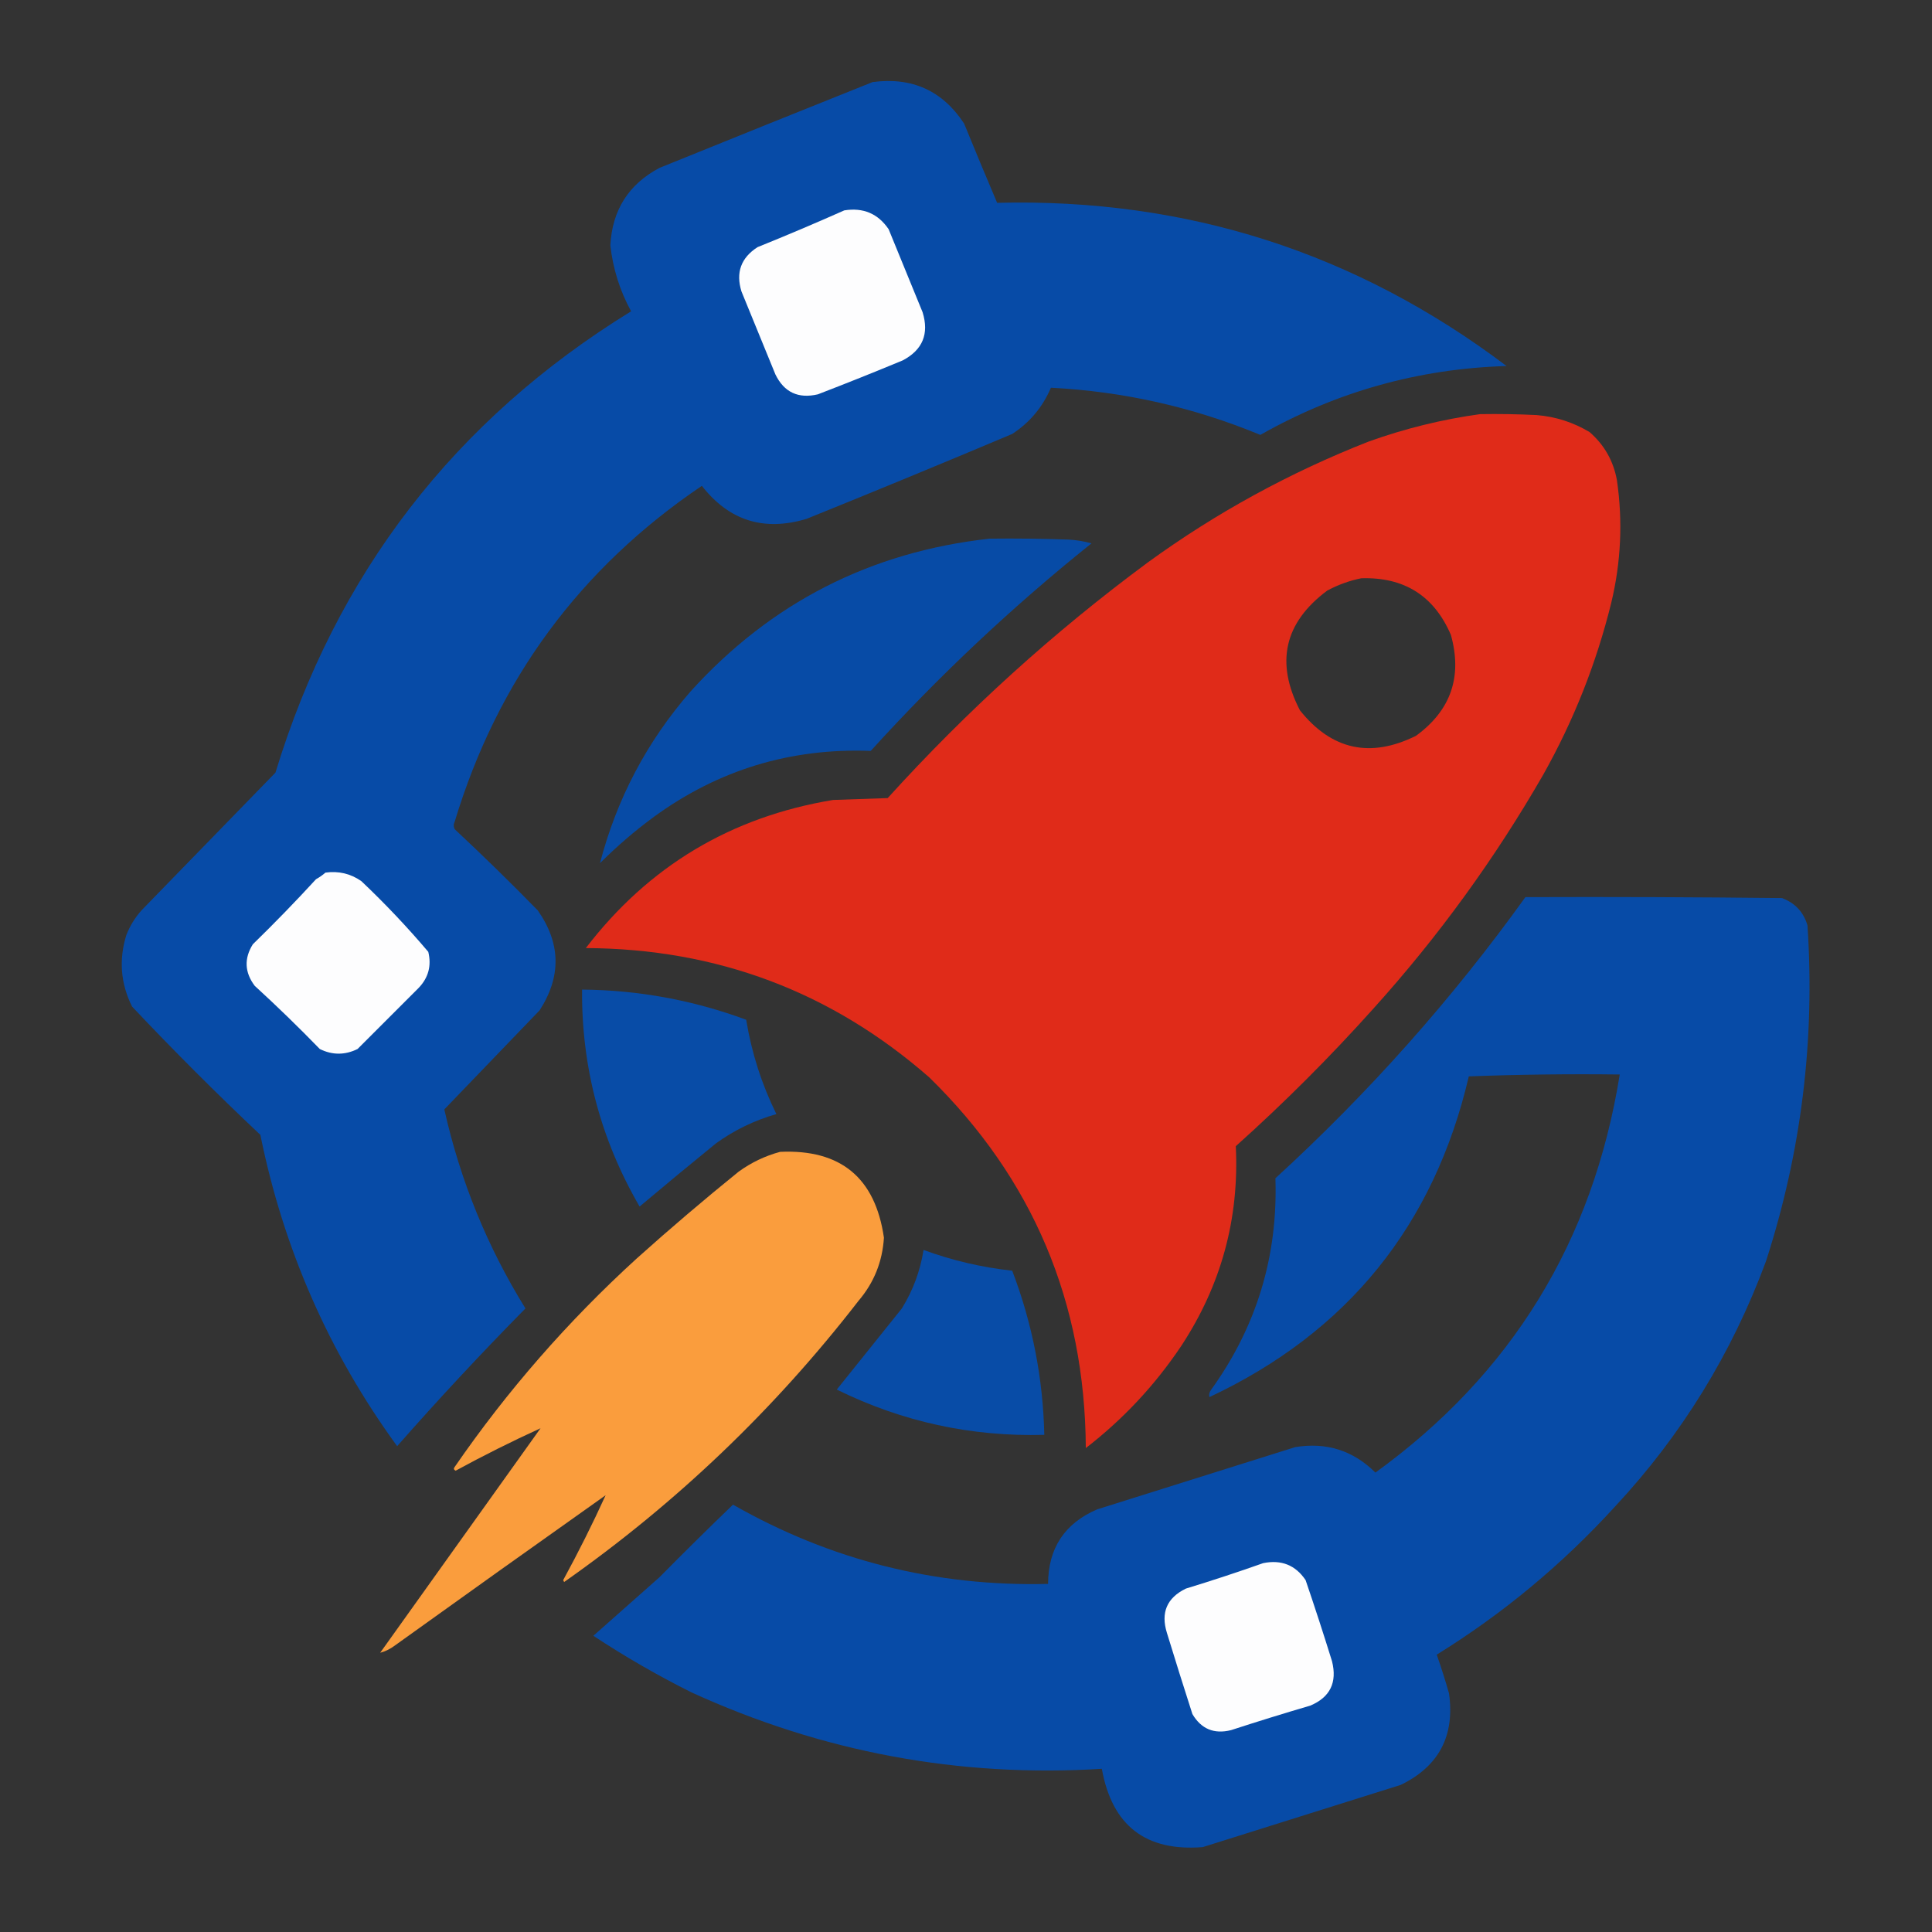 <?xml version="1.0" encoding="UTF-8"?>
<!DOCTYPE svg PUBLIC "-//W3C//DTD SVG 1.1//EN" "http://www.w3.org/Graphics/SVG/1.1/DTD/svg11.dtd">
<svg xmlns="http://www.w3.org/2000/svg" version="1.1" width="1024px" height="1024px" style="shape-rendering:geometricPrecision; text-rendering:geometricPrecision; image-rendering:optimizeQuality; fill-rule:evenodd; clip-rule:evenodd" xmlns:xlink="http://www.w3.org/1999/xlink">
	<rect width="100%" height="100%" fill="#333333" stroke="none"/>
	<g>
		<path style="opacity:0.995" fill="#084ca8" d="M 462.5,43.5 C 483.408,40.734 499.574,48.067 511,65.5C 516.736,79.54 522.569,93.54 528.5,107.5C 628.793,104.989 718.793,133.823 798.5,194C 751.99,195.392 708.49,207.559 668,230.5C 632.424,215.785 595.424,207.452 557,205.5C 552.624,215.769 545.791,223.936 536.5,230C 500.281,245.276 463.948,260.276 427.5,275C 404.885,281.793 386.385,275.96 372,257.5C 307.319,301.207 263.653,360.54 241,435.5C 240.333,436.833 240.333,438.167 241,439.5C 255.971,453.471 270.638,467.804 285,482.5C 297.255,499.915 297.589,517.582 286,535.5C 269.154,553.012 252.321,570.512 235.5,588C 243.926,625.671 258.26,660.837 278.5,693.5C 255.101,717.23 232.434,741.563 210.5,766.5C 174.438,717.013 150.271,662.013 138,601.5C 114.613,579.446 91.946,556.779 70,533.5C 63.912,521.268 62.912,508.601 67,495.5C 68.914,490.665 71.581,486.331 75,482.5C 98.667,458.167 122.333,433.833 146,409.5C 178.137,304.066 240.97,222.566 334.5,165C 328.528,154.056 324.861,142.389 323.5,130C 324.5,111.359 333.166,97.692 349.5,89C 387.238,73.706 424.904,58.539 462.5,43.5 Z" />
	</g>
	<g>
		<path style="opacity:1" fill="#fdfdfe" d="M 447.5,111.5 C 457.549,109.897 465.382,113.231 471,121.5C 477,136.167 483,150.833 489,165.5C 492.525,176.931 489.025,185.431 478.5,191C 463.58,197.196 448.58,203.196 433.5,209C 423.12,211.438 415.62,207.938 411,198.5C 405,183.833 399,169.167 393,154.5C 389.89,144.494 392.724,136.661 401.5,131C 417.038,124.724 432.372,118.224 447.5,111.5 Z" />
	</g>
	<g>
		<path style="opacity:0.997" fill="#e02b19" d="M 784.5,219.5 C 794.506,219.334 804.506,219.5 814.5,220C 824.567,220.847 833.9,223.847 842.5,229C 850.298,235.758 855.132,244.258 857,254.5C 860.168,276.322 859.168,297.989 854,319.5C 846.126,351.454 834.126,381.787 818,410.5C 792.405,455.02 762.405,496.353 728,534.5C 705,560.167 680.667,584.5 655,607.5C 656.882,645.97 647.215,681.303 626,713.5C 612.088,734.245 595.254,752.245 575.5,767.5C 575.069,690.176 547.402,624.676 492.5,571C 440.635,525.645 379.969,502.811 310.5,502.5C 343.746,459.116 387.412,432.95 441.5,424C 451.167,423.667 460.833,423.333 470.5,423C 512.563,376.585 558.563,334.918 608.5,298C 644.646,271.755 683.646,250.421 725.5,234C 744.799,227.091 764.466,222.258 784.5,219.5 Z M 721.5,306.5 C 744.234,305.774 760.067,315.774 769,336.5C 775.171,358.656 769.004,376.489 750.5,390C 726.279,401.984 705.779,397.484 689,376.5C 675.872,351.131 680.705,329.964 703.5,313C 709.301,309.903 715.301,307.736 721.5,306.5 Z" />
	</g>
	<g>
		<path style="opacity:0.99" fill="#084ca8" d="M 524.5,285.5 C 538.504,285.333 552.504,285.5 566.5,286C 570.584,286.231 574.584,286.898 578.5,288C 536.679,321.482 497.679,358.149 461.5,398C 419.037,396.379 380.703,408.045 346.5,433C 336.411,440.418 326.911,448.585 318,457.5C 326.897,423.37 342.897,393.037 366,366.5C 408.554,319.473 461.387,292.473 524.5,285.5 Z" />
	</g>
	<g>
		<path style="opacity:1" fill="#fdfdfe" d="M 172.5,462.5 C 179.473,461.536 185.807,463.036 191.5,467C 204.065,478.895 215.898,491.395 227,504.5C 228.769,511.789 227.102,518.123 222,523.5C 211.167,534.333 200.333,545.167 189.5,556C 182.806,559.277 176.139,559.277 169.5,556C 158.304,544.47 146.804,533.303 135,522.5C 129.643,515.355 129.309,508.022 134,500.5C 145.511,489.289 156.678,477.789 167.5,466C 169.346,464.97 171.013,463.804 172.5,462.5 Z" />
	</g>
	<g>
		<path style="opacity:0.995" fill="#084ca8" d="M 808.5,475.5 C 853.835,475.333 899.168,475.5 944.5,476C 951.428,478.594 955.928,483.427 958,490.5C 962.062,551.283 954.728,610.616 936,668.5C 917.937,717.325 891.27,760.658 856,798.5C 828.001,829.191 796.501,855.357 761.5,877C 763.859,883.745 766.026,890.578 768,897.5C 771.183,919.973 762.683,936.139 742.5,946C 707.5,957 672.5,968 637.5,979C 607.224,981.425 589.39,967.591 584,937.5C 508.339,942.191 435.839,928.691 366.5,897C 348.513,888.011 331.18,878.011 314.5,867C 326.167,856.667 337.833,846.333 349.5,836C 362.347,822.986 375.347,810.153 388.5,797.5C 440.207,826.978 495.874,840.978 555.5,839.5C 555.563,820.614 564.23,807.448 581.5,800C 616.5,789 651.5,778 686.5,767C 703.033,764.29 717.2,768.79 729,780.5C 801.117,728.325 844.284,657.992 858.5,569.5C 831.825,569.167 805.158,569.5 778.5,570.5C 760.033,649.452 714.199,706.118 641,740.5C 640.685,739.092 641.018,737.759 642,736.5C 666.016,703.121 677.35,665.788 676,624.5C 725.515,579.177 769.681,529.511 808.5,475.5 Z" />
	</g>
	<g>
		<path style="opacity:0.988" fill="#084ca8" d="M 308.5,524.5 C 338.433,524.767 367.433,530.1 395.5,540.5C 398.367,557.97 403.7,574.636 411.5,590.5C 399.9,593.8 389.234,598.967 379.5,606C 365.908,617.047 352.408,628.214 339,639.5C 318.369,603.978 308.202,565.645 308.5,524.5 Z" />
	</g>
	<g>
		<path style="opacity:0.989" fill="#fc9f3e" d="M 413.5,610.5 C 445.564,609.063 463.897,624.23 468.5,656C 467.705,668.731 463.205,679.898 455,689.5C 410.391,747.114 358.391,796.78 299,838.5C 298.833,838.167 298.667,837.833 298.5,837.5C 306.6,822.633 314.1,807.633 321,792.5C 283.745,818.877 246.579,845.377 209.5,872C 206.966,873.934 204.299,875.268 201.5,876C 229.833,836.333 258.167,796.667 286.5,757C 271.367,763.9 256.367,771.4 241.5,779.5C 240.479,778.998 240.312,778.332 241,777.5C 268.824,737.123 300.991,700.289 337.5,667C 355.128,651.192 373.128,635.859 391.5,621C 398.266,616.115 405.6,612.615 413.5,610.5 Z" />
	</g>
	<g>
		<path style="opacity:0.988" fill="#084ca8" d="M 489.5,662.5 C 504.699,668.074 520.366,671.741 536.5,673.5C 547.172,701.525 552.838,730.525 553.5,760.5C 514.777,761.557 478.11,753.557 443.5,736.5C 455,722.167 466.5,707.833 478,693.5C 483.906,683.949 487.74,673.615 489.5,662.5 Z" />
	</g>
	<g>
		<path style="opacity:1" fill="#fdfdfe" d="M 669.5,828.5 C 679.141,826.539 686.641,829.539 692,837.5C 696.864,851.76 701.531,866.094 706,880.5C 708.821,891.746 704.988,899.58 694.5,904C 680.439,908.131 666.439,912.465 652.5,917C 643.499,919.246 636.666,916.413 632,908.5C 627.399,894.197 622.899,879.864 618.5,865.5C 615.135,854.737 618.469,846.903 628.5,842C 642.374,837.764 656.041,833.264 669.5,828.5 Z" />
	</g>
</svg>
